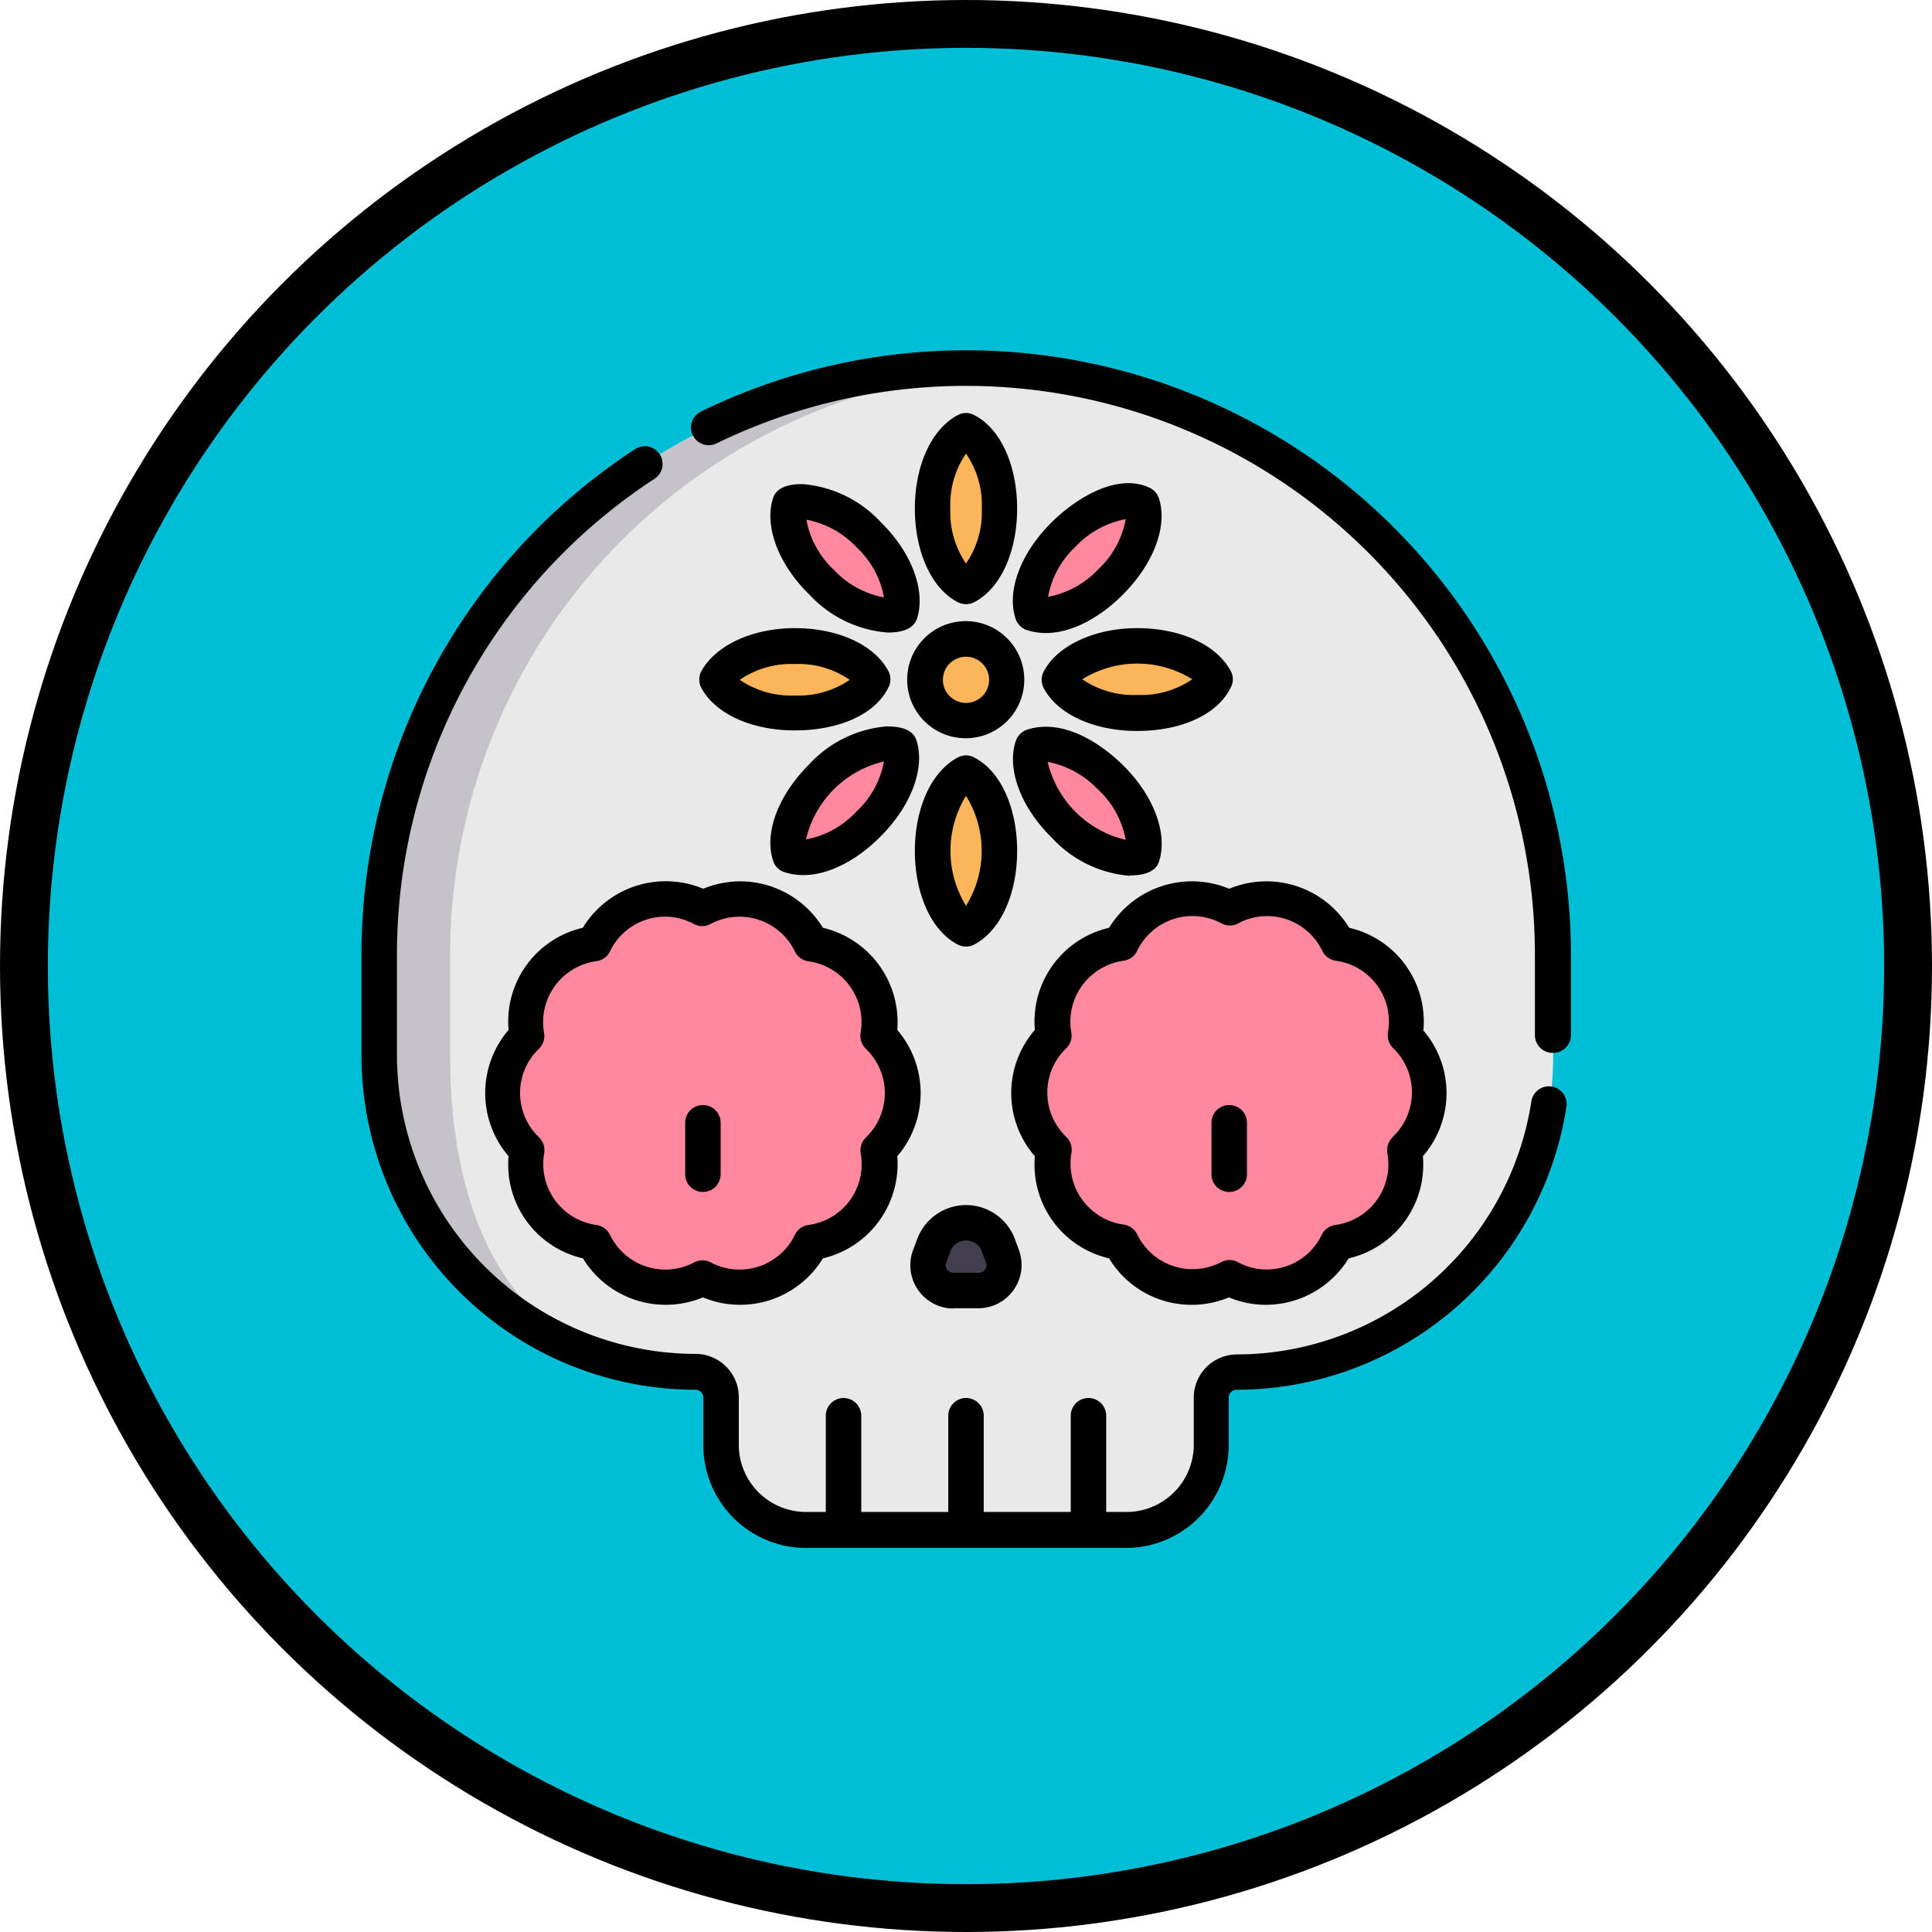 <svg xmlns="http://www.w3.org/2000/svg" xmlns:xlink="http://www.w3.org/1999/xlink" viewBox="0 0 140.56 140.56"><defs><style>.cls-1{fill:none;}.cls-2{fill:#00bed6;stroke:#000;stroke-miterlimit:10;stroke-width:3.48px;}.cls-3{fill:#e9e9e9;}.cls-4{fill:#c5c3c9;}.cls-5{fill:#ff889e;}.cls-6{fill:#423e4f;}.cls-7{fill:#fab659;}.cls-8{clip-path:url(#clip-path);}</style><clipPath id="clip-path"><rect class="cls-1" x="26.3" y="25.5" width="87.96" height="87.27"/></clipPath></defs><title>icono-eventos</title><g id="Capa_2" data-name="Capa 2"><g id="Capa_1-2" data-name="Capa 1"><circle class="cls-2" cx="70.28" cy="70.28" r="68.54"/><path class="cls-3" d="M70.28,26.79A42.69,42.69,0,0,0,27.59,69.48v7.33a23,23,0,0,0,23,23,1.85,1.85,0,0,1,1.86,1.85v3.47a6.18,6.18,0,0,0,6.18,6.18H81.92a6.17,6.17,0,0,0,6.18-6.18v-3.47A1.85,1.85,0,0,1,90,99.83a23,23,0,0,0,23-23V69.48A42.69,42.69,0,0,0,70.28,26.79Z"/><path class="cls-4" d="M50.6,99.83c-12.71,0-17.85-10.31-17.85-23V69.48A42.68,42.68,0,0,1,72.86,26.87c-.85-.05-1.71-.08-2.58-.08A42.69,42.69,0,0,0,27.59,69.48v7.33a23,23,0,0,0,23,23Z"/><path class="cls-5" d="M63.92,83.68h0a5.76,5.76,0,0,0,0-8.29h0A5.75,5.75,0,0,0,59,68.65h0a5.76,5.76,0,0,0-7.9-2.56h0a5.75,5.75,0,0,0-7.9,2.56h0a5.77,5.77,0,0,0-4.88,6.71h0a5.76,5.76,0,0,0,0,8.29h0a5.77,5.77,0,0,0,4.88,6.71h0A5.75,5.75,0,0,0,51.14,93h0A5.76,5.76,0,0,0,59,90.4h0a5.75,5.75,0,0,0,4.88-6.71Z"/><path class="cls-5" d="M76.64,83.68h0a5.74,5.74,0,0,1,0-8.29h0a5.76,5.76,0,0,1,4.88-6.71h0a5.74,5.74,0,0,1,7.89-2.56h0a5.74,5.74,0,0,1,7.89,2.56h0a5.76,5.76,0,0,1,4.88,6.71h0a5.76,5.76,0,0,1,0,8.29h0a5.76,5.76,0,0,1-4.88,6.71h0A5.74,5.74,0,0,1,89.43,93h0a5.74,5.74,0,0,1-7.89-2.56h0a5.76,5.76,0,0,1-4.88-6.71Z"/><path class="cls-6" d="M72.94,91.43l-.31-.86a2.5,2.5,0,0,0-4.69,0l-.32.86a1.83,1.83,0,0,0,1.72,2.46h1.89a1.82,1.82,0,0,0,1.71-2.46Z"/><path class="cls-7" d="M73.25,49.46a3,3,0,1,1-3-3,3,3,0,0,1,3,3Z"/><path class="cls-7" d="M70.28,31.34c-1.4.71-2.43,3-2.43,5.66s1,5,2.43,5.67c1.41-.71,2.43-3,2.43-5.67s-1-5-2.43-5.66Z"/><path class="cls-5" d="M83.09,36.64c-1.49-.49-3.82.39-5.72,2.29s-2.78,4.23-2.29,5.73c1.5.49,3.83-.39,5.73-2.29s2.78-4.23,2.28-5.73Z"/><path class="cls-7" d="M88.4,49.46c-.71-1.41-3-2.44-5.66-2.44s-5,1-5.67,2.44c.71,1.4,3,2.43,5.67,2.43s5-1,5.66-2.43Z"/><path class="cls-5" d="M83.09,62.27c.5-1.5-.38-3.82-2.28-5.73s-4.23-2.77-5.73-2.28c-.49,1.49.39,3.82,2.29,5.72s4.23,2.78,5.72,2.29Z"/><path class="cls-7" d="M70.28,67.58c1.41-.71,2.43-3,2.43-5.67s-1-4.95-2.43-5.66c-1.4.71-2.43,3-2.43,5.66s1,5,2.43,5.67Z"/><path class="cls-5" d="M57.47,62.27c1.5.49,3.82-.38,5.73-2.29s2.77-4.23,2.28-5.72c-1.49-.49-3.82.38-5.72,2.28S57,60.77,57.47,62.27Z"/><path class="cls-7" d="M52.16,49.46c.71,1.4,3,2.43,5.67,2.43s5-1,5.66-2.43c-.71-1.41-3-2.44-5.66-2.44s-5,1-5.67,2.44Z"/><g class="cls-8"><path class="cls-5" d="M57.47,36.64c-.49,1.5.38,3.83,2.29,5.73s4.23,2.78,5.72,2.29c.49-1.5-.38-3.83-2.28-5.73S59,36.15,57.47,36.64Z"/><path d="M113,76.6a1.29,1.29,0,0,0,1.29-1.29V69.48A44,44,0,0,0,51,29.94a1.29,1.29,0,0,0,1.13,2.32,41.4,41.4,0,0,1,59.54,37.22v5.83A1.29,1.29,0,0,0,113,76.6Z"/></g><path d="M50.6,101.11a.57.57,0,0,1,.57.57v3.47a7.48,7.48,0,0,0,7.47,7.47H81.92a7.48,7.48,0,0,0,7.47-7.47v-3.47a.58.58,0,0,1,.57-.57,24.3,24.3,0,0,0,24-20.57,1.29,1.29,0,1,0-2.55-.39A21.73,21.73,0,0,1,90,98.54a3.15,3.15,0,0,0-3.15,3.14v3.47A4.89,4.89,0,0,1,81.92,110H80.48v-7a1.29,1.29,0,0,0-2.58,0v7H71.57v-7a1.29,1.29,0,0,0-2.58,0v7H62.66v-7a1.29,1.29,0,0,0-2.58,0v7H58.64a4.89,4.89,0,0,1-4.89-4.89v-3.47a3.15,3.15,0,0,0-3.15-3.14A21.76,21.76,0,0,1,28.88,76.81V69.48A41.31,41.31,0,0,1,47.64,34.82a1.29,1.29,0,0,0-1.41-2.16A43.89,43.89,0,0,0,26.3,69.48v7.33a24.33,24.33,0,0,0,24.3,24.3Z"/><path d="M65.28,74.93a7.05,7.05,0,0,0-5.41-7.43,7.08,7.08,0,0,0-6-3.38,7.16,7.16,0,0,0-2.71.54A7.07,7.07,0,0,0,42.4,67.5,7,7,0,0,0,37,74.93a7.06,7.06,0,0,0,0,9.19,7,7,0,0,0,5.41,7.43,7.06,7.06,0,0,0,8.73,2.84,7.06,7.06,0,0,0,8.73-2.84,7.05,7.05,0,0,0,5.41-7.43,7.06,7.06,0,0,0,0-9.19ZM63,82.75a1.31,1.31,0,0,0-.38,1.16,4.46,4.46,0,0,1-3.79,5.21,1.27,1.27,0,0,0-1,.72,4.47,4.47,0,0,1-6.13,2l0,0a1.28,1.28,0,0,0-1.19,0,4.47,4.47,0,0,1-6.13-2,1.3,1.3,0,0,0-1-.72,4.48,4.48,0,0,1-3.79-5.21,1.31,1.31,0,0,0-.38-1.17,4.46,4.46,0,0,1,0-6.44,1.29,1.29,0,0,0,.37-1.16,4.48,4.48,0,0,1,3.8-5.21,1.28,1.28,0,0,0,1-.72,4.45,4.45,0,0,1,4-2.52,4.38,4.38,0,0,1,2.09.53,1.28,1.28,0,0,0,1.23,0,4.47,4.47,0,0,1,6.13,2,1.28,1.28,0,0,0,1,.72,4.47,4.47,0,0,1,3.78,5.22A1.33,1.33,0,0,0,63,76.31a4.46,4.46,0,0,1,0,6.44Z"/><path d="M51.14,80.4a1.28,1.28,0,0,0-1.29,1.28v3.75a1.29,1.29,0,1,0,2.58,0V81.68a1.28,1.28,0,0,0-1.29-1.28Z"/><path d="M103.56,74.93a7,7,0,0,0-5.4-7.43,7.06,7.06,0,0,0-8.73-2.84,7.07,7.07,0,0,0-8.74,2.84,7,7,0,0,0-5.4,7.43,7,7,0,0,0,0,9.19,7,7,0,0,0,5.4,7.43,7,7,0,0,0,6,3.38,7.06,7.06,0,0,0,2.72-.54,7,7,0,0,0,2.71.54,7.08,7.08,0,0,0,6-3.38,7,7,0,0,0,5.4-7.43,7,7,0,0,0,0-9.19Zm-2.25,7.82a1.31,1.31,0,0,0-.37,1.16,4.46,4.46,0,0,1-3.78,5.21h0a1.31,1.31,0,0,0-1,.72,4.44,4.44,0,0,1-4,2.52,4.33,4.33,0,0,1-2.09-.53,1.36,1.36,0,0,0-.62-.16,1.3,1.3,0,0,0-.58.14l0,0a4.47,4.47,0,0,1-6.13-2,1.32,1.32,0,0,0-1-.72,4.48,4.48,0,0,1-3.79-5.21,1.3,1.3,0,0,0-.38-1.17,4.46,4.46,0,0,1,0-6.44,1.29,1.29,0,0,0,.37-1.16,4.48,4.48,0,0,1,3.79-5.21h0a1.29,1.29,0,0,0,1-.72,4.46,4.46,0,0,1,6.14-2,1.27,1.27,0,0,0,1.21,0,4.45,4.45,0,0,1,6.12,2,1.32,1.32,0,0,0,1,.72,4.46,4.46,0,0,1,3.78,5.21v0a1.31,1.31,0,0,0,.37,1.14h0a4.46,4.46,0,0,1,0,6.44Z"/><path d="M89.43,80.4a1.28,1.28,0,0,0-1.29,1.28v3.75a1.29,1.29,0,1,0,2.58,0V81.68a1.28,1.28,0,0,0-1.29-1.28Z"/><path d="M69.34,95.18h1.89A3.15,3.15,0,0,0,74.15,91l-.31-.85a3.79,3.79,0,0,0-7.11,0l-.32.85a3.15,3.15,0,0,0,2.93,4.2Zm-.51-3.31.32-.85a1.22,1.22,0,0,1,2.27,0l.31.85a.54.54,0,0,1-.5.73H69.34a.55.55,0,0,1-.51-.73Z"/><path d="M70.28,53.71A4.26,4.26,0,1,0,66,49.46a4.26,4.26,0,0,0,4.25,4.25Zm0-5.93a1.68,1.68,0,1,1-1.68,1.68,1.68,1.68,0,0,1,1.68-1.68Z"/><path d="M70.86,30.19a1.25,1.25,0,0,0-1.16,0c-1.91,1-3.14,3.64-3.14,6.81s1.23,5.85,3.14,6.82a1.31,1.31,0,0,0,1.16,0C72.77,42.85,74,40.18,74,37s-1.23-5.85-3.14-6.81ZM70.28,41a6.61,6.61,0,0,1-1.14-4,6.58,6.58,0,0,1,1.14-4,6.58,6.58,0,0,1,1.15,4,6.61,6.61,0,0,1-1.15,4Z"/><path d="M83.49,35.42c-2.42-1-5.4,1-7,2.6-2.25,2.24-3.27,5-2.6,7a1.29,1.29,0,0,0,.82.82c2.53.83,5.32-.88,7-2.6,2.24-2.24,3.26-5,2.6-7a1.33,1.33,0,0,0-.83-.82Zm-3.59,6a6.68,6.68,0,0,1-3.65,2,6.59,6.59,0,0,1,2-3.65,6.71,6.71,0,0,1,3.65-2,6.59,6.59,0,0,1-2,3.65Z"/><path d="M89.55,50a1.25,1.25,0,0,0,0-1.16c-1-1.91-3.64-3.14-6.81-3.14S76.89,47,75.92,48.88a1.31,1.31,0,0,0,0,1.16c1,1.91,3.64,3.14,6.82,3.14S88.59,52,89.55,50Zm-6.81.56a6.59,6.59,0,0,1-4-1.14,7.58,7.58,0,0,1,8,0,6.58,6.58,0,0,1-4,1.14Z"/><path d="M82.19,63.69c.8,0,1.84-.14,2.13-1,.66-2-.36-4.79-2.6-7-1.74-1.73-4.49-3.43-7-2.6a1.3,1.3,0,0,0-.82.83c-.67,2,.35,4.79,2.6,7a8.62,8.62,0,0,0,5.73,2.8ZM79.9,57.45a6.62,6.62,0,0,1,2,3.65,7.62,7.62,0,0,1-5.68-5.67,6.72,6.72,0,0,1,3.65,2Z"/><path d="M69.7,68.73a1.31,1.31,0,0,0,1.16,0c1.91-1,3.14-3.64,3.14-6.82s-1.23-5.85-3.14-6.81a1.25,1.25,0,0,0-1.16,0c-1.91,1-3.14,3.64-3.14,6.81s1.23,5.85,3.14,6.82Zm.58-10.83a7.58,7.58,0,0,1,0,8,7.64,7.64,0,0,1,0-8Z"/><path d="M64.58,52.84a8.65,8.65,0,0,0-5.73,2.79c-2.25,2.25-3.27,5-2.6,7a1.25,1.25,0,0,0,.82.82c2.53.83,5.32-.88,7-2.6,2.24-2.24,3.26-5,2.6-7-.29-.87-1.34-1-2.13-1Zm-2.3,6.23a6.62,6.62,0,0,1-3.64,2,7.59,7.59,0,0,1,5.67-5.67,6.54,6.54,0,0,1-2,3.64Z"/><path d="M51,48.88A1.31,1.31,0,0,0,51,50c1,1.91,3.64,3.14,6.82,3.14S63.68,52,64.64,50a1.25,1.25,0,0,0,0-1.16c-1-1.91-3.64-3.14-6.81-3.14S52,47,51,48.88Zm6.82-.57a6.58,6.58,0,0,1,4,1.15,6.58,6.58,0,0,1-4,1.14,6.61,6.61,0,0,1-4-1.14,6.61,6.61,0,0,1,4-1.15Z"/><path d="M58.37,35.22c-.8,0-1.84.15-2.12,1-.67,2,.35,4.8,2.6,7a8.66,8.66,0,0,0,5.73,2.8c.8,0,1.84-.15,2.13-1,.66-2-.36-4.8-2.6-7a8.7,8.7,0,0,0-5.74-2.8Zm2.3,6.24a6.59,6.59,0,0,1-2-3.65,6.69,6.69,0,0,1,3.64,2,6.53,6.53,0,0,1,2,3.65,6.62,6.62,0,0,1-3.64-2Z"/></g></g></svg>